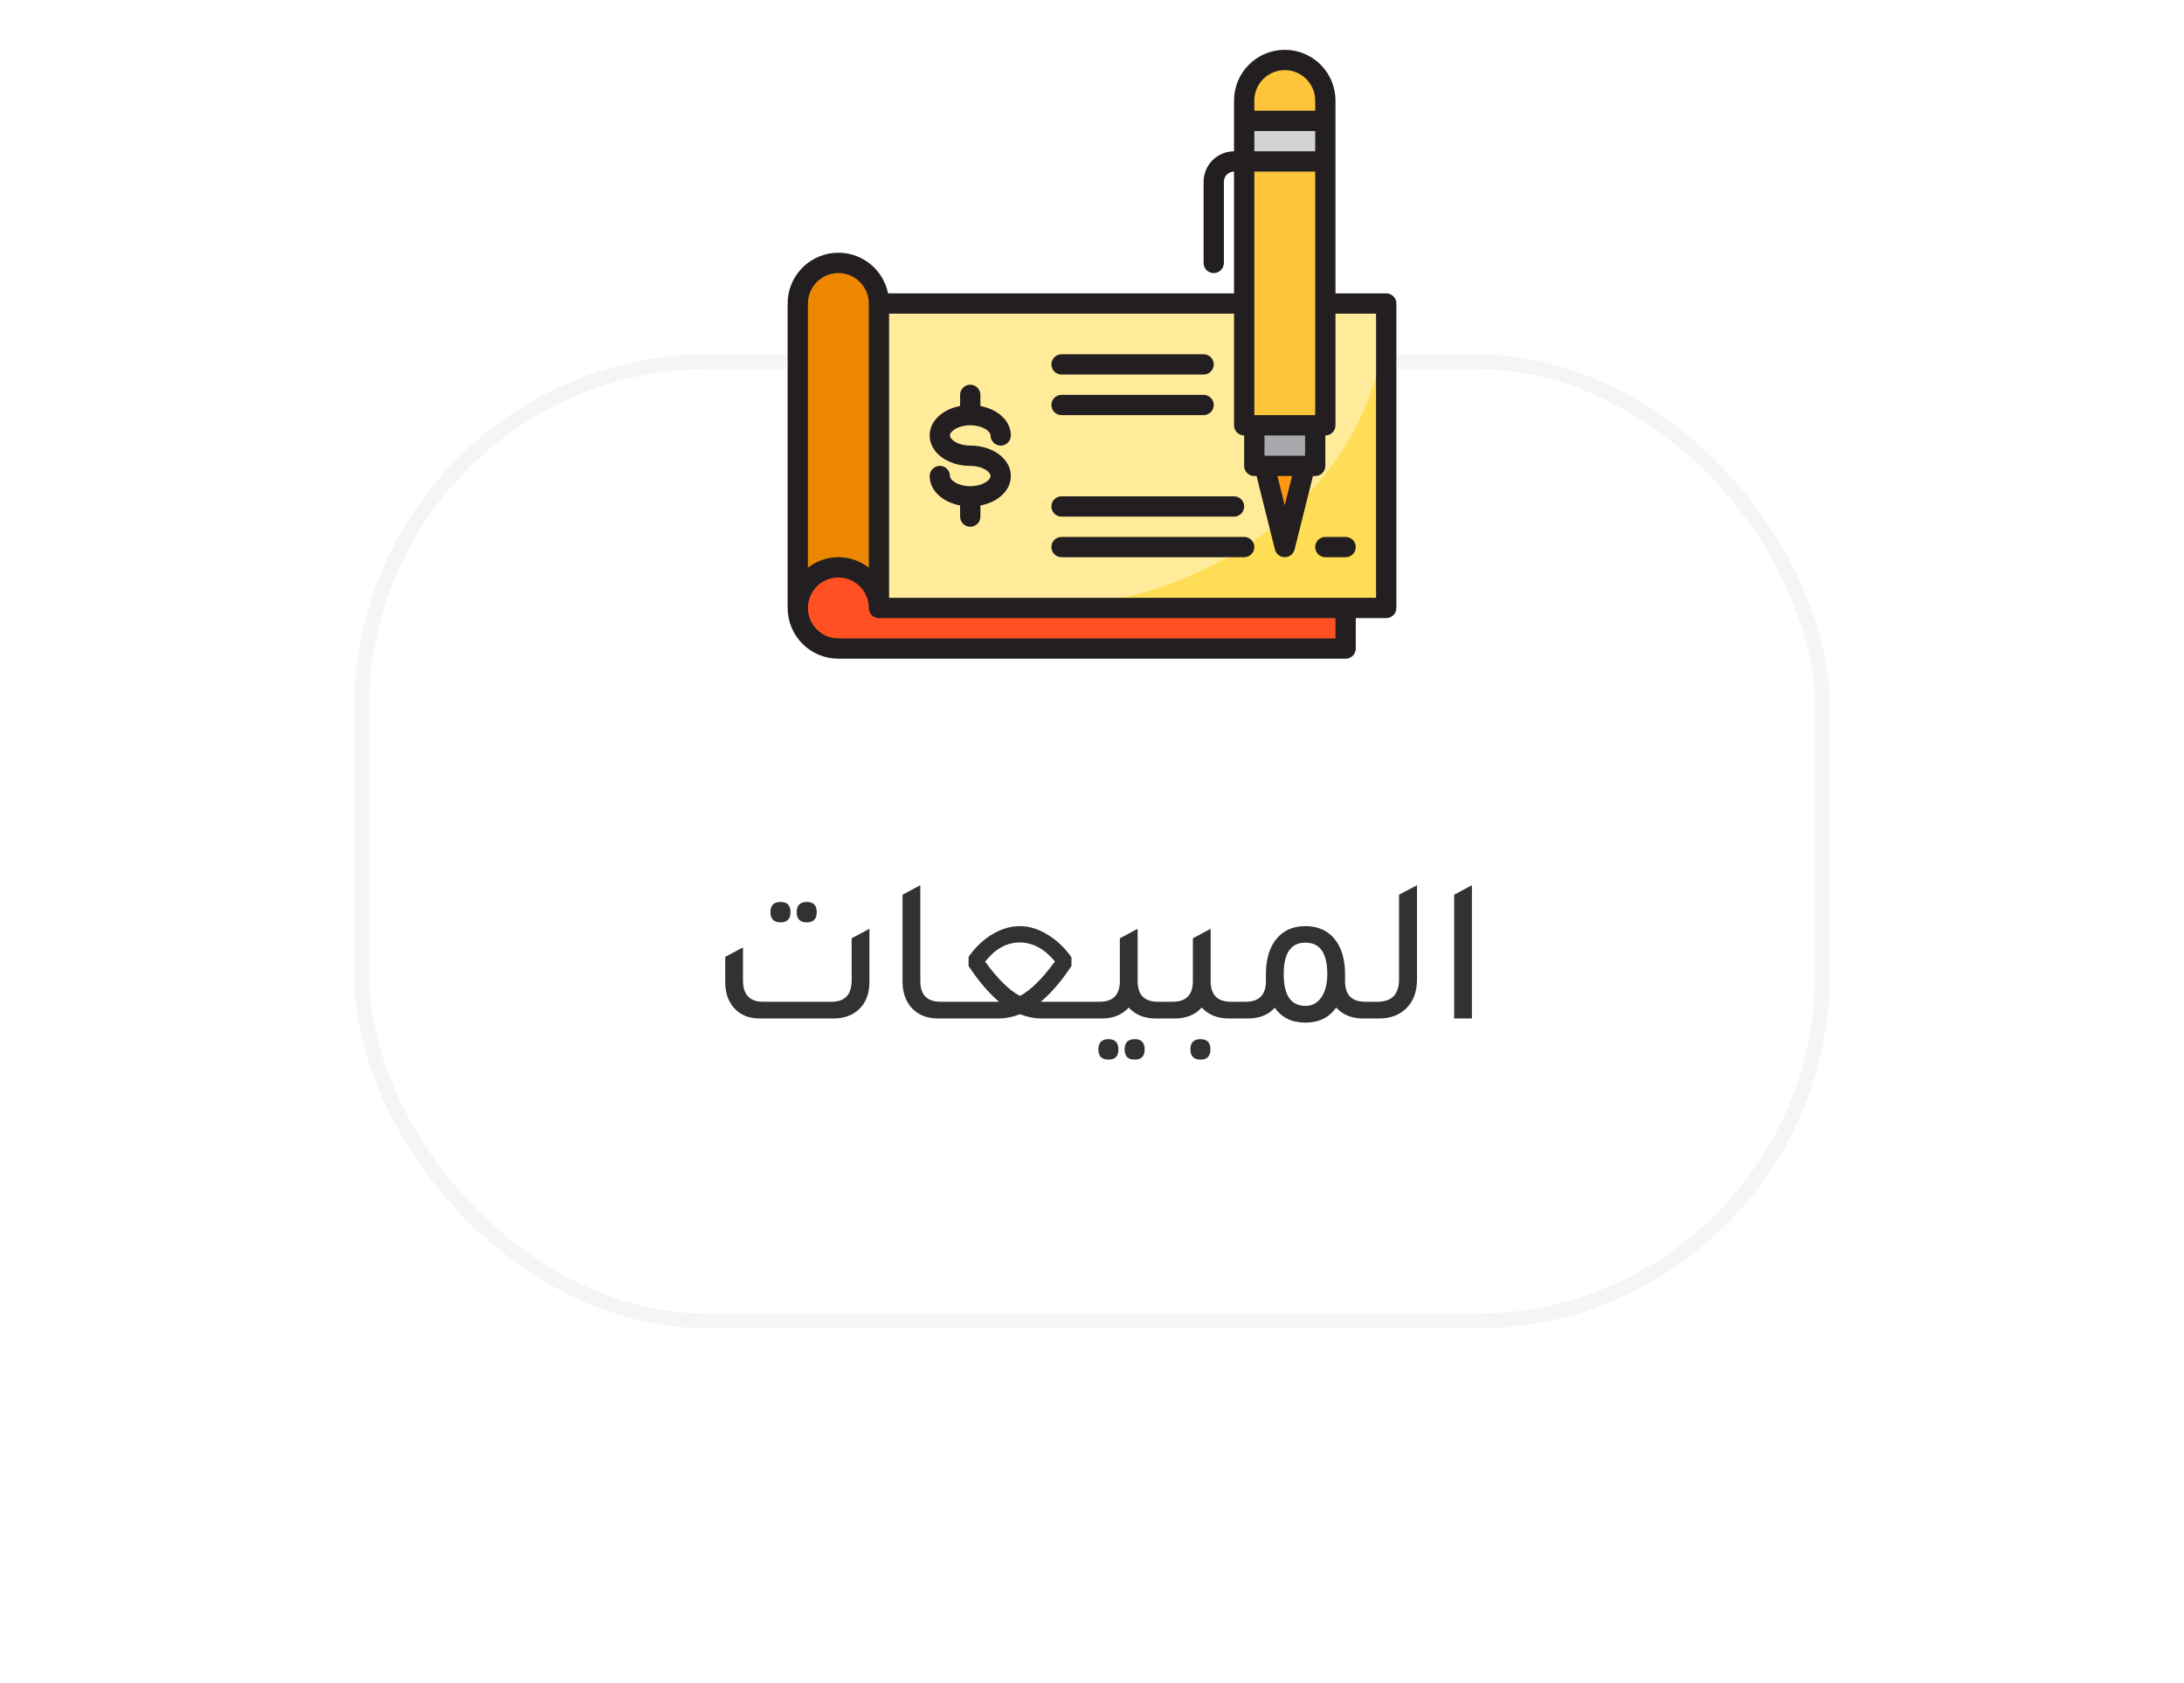 <svg width="148" height="114" viewBox="0 0 148 114" fill="none" xmlns="http://www.w3.org/2000/svg">
<g filter="url(#filter0_d_83_312)">
<rect x="24" y="24" width="100" height="66" rx="24" fill="white"/>
<rect x="24.5" y="24.5" width="99" height="65" rx="23.5" stroke="#979797" stroke-opacity="0.1"/>
</g>
<path d="M59.562 41.188C59.562 40.458 59.273 39.759 58.757 39.243C58.241 38.727 57.542 38.438 56.812 38.438C56.083 38.438 55.384 38.727 54.868 39.243C54.352 39.759 54.062 40.458 54.062 41.188V20.562C54.062 19.833 54.352 19.134 54.868 18.618C55.384 18.102 56.083 17.812 56.812 17.812C57.542 17.812 58.241 18.102 58.757 18.618C59.273 19.134 59.562 19.833 59.562 20.562V41.188Z" fill="#EE8700"/>
<path d="M56.812 38.438C56.083 38.438 55.384 38.727 54.868 39.243C54.352 39.759 54.062 40.458 54.062 41.188C54.062 41.917 54.352 42.616 54.868 43.132C55.384 43.648 56.083 43.938 56.812 43.938H91.188V41.188H59.562C59.562 40.458 59.273 39.759 58.757 39.243C58.241 38.727 57.542 38.438 56.812 38.438Z" fill="#FF5023"/>
<path d="M59.562 20.562V21.25V41.188H91.188H93.938V20.562H59.562Z" fill="#FFEB99"/>
<path d="M85 28.812H89.125H89.812V20.562V10.938H84.312V20.562V28.812H85Z" fill="#FDC53A"/>
<path d="M84.312 8.188H89.812V10.938H84.312V8.188Z" fill="#D1D3D4"/>
<path d="M89.812 6.812C89.812 6.083 89.523 5.384 89.007 4.868C88.491 4.352 87.792 4.062 87.062 4.062C86.333 4.062 85.634 4.352 85.118 4.868C84.602 5.384 84.312 6.083 84.312 6.812V8.188H89.812V6.812Z" fill="#FDC53A"/>
<path d="M85 31.562H85.688H88.438H89.125V28.812H85V31.562Z" fill="#A7A9AC"/>
<path d="M69.875 41.188H93.938V20.562C93.938 31.963 83.175 41.188 69.875 41.188Z" fill="#FFDE55"/>
<path d="M87.062 37.062L88.438 31.562H85.688L87.062 37.062Z" fill="#FF9811"/>
<path d="M93.938 19.875H90.5V6.812C90.5 5.901 90.138 5.026 89.493 4.382C88.849 3.737 87.974 3.375 87.062 3.375C86.151 3.375 85.276 3.737 84.632 4.382C83.987 5.026 83.625 5.901 83.625 6.812V10.25C83.079 10.252 82.555 10.47 82.168 10.856C81.782 11.242 81.564 11.766 81.562 12.312V17.812C81.562 17.995 81.635 18.17 81.764 18.299C81.893 18.428 82.068 18.5 82.25 18.5C82.432 18.5 82.607 18.428 82.736 18.299C82.865 18.17 82.938 17.995 82.938 17.812V12.312C82.938 12.13 83.01 11.955 83.139 11.826C83.268 11.697 83.443 11.625 83.625 11.625V19.875H60.181C60.012 19.04 59.538 18.297 58.851 17.791C58.165 17.286 57.315 17.053 56.467 17.139C55.619 17.225 54.833 17.622 54.261 18.255C53.69 18.888 53.374 19.71 53.375 20.562V41.188C53.375 42.099 53.737 42.974 54.382 43.618C55.026 44.263 55.901 44.625 56.812 44.625H91.188C91.37 44.625 91.545 44.553 91.674 44.424C91.803 44.295 91.875 44.12 91.875 43.938V41.875H93.938C94.12 41.875 94.295 41.803 94.424 41.674C94.553 41.545 94.625 41.37 94.625 41.188V20.562C94.625 20.38 94.553 20.205 94.424 20.076C94.295 19.947 94.12 19.875 93.938 19.875ZM85 6.812C85 6.265 85.217 5.741 85.604 5.354C85.991 4.967 86.516 4.75 87.062 4.75C87.609 4.75 88.134 4.967 88.521 5.354C88.908 5.741 89.125 6.265 89.125 6.812V7.5H85V6.812ZM85 8.875H89.125V10.25H85V8.875ZM85 11.625H89.125V28.125H85V11.625ZM85.688 30.875V29.5H88.438V30.875H85.688ZM87.558 32.25L87.062 34.23L86.567 32.25H87.558ZM54.75 20.562C54.75 20.015 54.967 19.491 55.354 19.104C55.741 18.717 56.266 18.5 56.812 18.5C57.359 18.5 57.884 18.717 58.271 19.104C58.658 19.491 58.875 20.015 58.875 20.562V38.458C58.285 37.999 57.56 37.75 56.812 37.75C56.065 37.75 55.34 37.999 54.75 38.458V20.562ZM90.5 43.25H56.812C56.405 43.25 56.006 43.129 55.667 42.902C55.328 42.676 55.063 42.354 54.907 41.977C54.751 41.6 54.71 41.185 54.79 40.785C54.869 40.385 55.066 40.017 55.354 39.729C55.642 39.441 56.01 39.244 56.41 39.165C56.81 39.085 57.225 39.126 57.602 39.282C57.979 39.438 58.301 39.703 58.527 40.042C58.754 40.381 58.875 40.78 58.875 41.188C58.875 41.37 58.947 41.545 59.076 41.674C59.205 41.803 59.38 41.875 59.562 41.875H90.5V43.25ZM93.25 40.5H60.25V21.25H83.625V28.812C83.625 28.995 83.697 29.17 83.826 29.299C83.955 29.428 84.13 29.5 84.312 29.5V31.562C84.312 31.745 84.385 31.92 84.514 32.049C84.643 32.178 84.818 32.25 85 32.25H85.151L86.396 37.227C86.433 37.376 86.519 37.508 86.64 37.602C86.76 37.697 86.909 37.748 87.062 37.748C87.216 37.748 87.365 37.697 87.485 37.602C87.606 37.508 87.692 37.376 87.729 37.227L88.974 32.25H89.125C89.307 32.25 89.482 32.178 89.611 32.049C89.74 31.92 89.812 31.745 89.812 31.562V29.5C89.995 29.5 90.17 29.428 90.299 29.299C90.428 29.17 90.5 28.995 90.5 28.812V21.25H93.25V40.5Z" fill="#231F20"/>
<path d="M65.75 28.812C66.589 28.812 67.125 29.22 67.125 29.5C67.125 29.682 67.197 29.857 67.326 29.986C67.455 30.115 67.63 30.188 67.812 30.188C67.995 30.188 68.17 30.115 68.299 29.986C68.428 29.857 68.5 29.682 68.5 29.5C68.5 28.523 67.634 27.732 66.438 27.506V26.75C66.438 26.568 66.365 26.393 66.236 26.264C66.107 26.135 65.932 26.062 65.75 26.062C65.568 26.062 65.393 26.135 65.264 26.264C65.135 26.393 65.062 26.568 65.062 26.75V27.506C63.866 27.731 63 28.522 63 29.5C63 30.656 64.208 31.562 65.75 31.562C66.589 31.562 67.125 31.97 67.125 32.25C67.125 32.531 66.589 32.938 65.75 32.938C64.911 32.938 64.375 32.531 64.375 32.25C64.375 32.068 64.303 31.893 64.174 31.764C64.045 31.635 63.87 31.562 63.688 31.562C63.505 31.562 63.33 31.635 63.201 31.764C63.072 31.893 63 32.068 63 32.25C63 33.227 63.866 34.018 65.062 34.244V35C65.062 35.182 65.135 35.357 65.264 35.486C65.393 35.615 65.568 35.688 65.75 35.688C65.932 35.688 66.107 35.615 66.236 35.486C66.365 35.357 66.438 35.182 66.438 35V34.244C67.634 34.019 68.5 33.228 68.5 32.25C68.5 31.094 67.292 30.188 65.75 30.188C64.911 30.188 64.375 29.78 64.375 29.5C64.375 29.22 64.911 28.812 65.75 28.812Z" fill="#231F20"/>
<path d="M71.938 25.375H81.562C81.745 25.375 81.92 25.303 82.049 25.174C82.178 25.045 82.25 24.87 82.25 24.688C82.25 24.505 82.178 24.33 82.049 24.201C81.92 24.072 81.745 24 81.562 24H71.938C71.755 24 71.58 24.072 71.451 24.201C71.322 24.33 71.25 24.505 71.25 24.688C71.25 24.87 71.322 25.045 71.451 25.174C71.58 25.303 71.755 25.375 71.938 25.375Z" fill="#231F20"/>
<path d="M71.938 28.125H81.562C81.745 28.125 81.92 28.053 82.049 27.924C82.178 27.795 82.25 27.62 82.25 27.438C82.25 27.255 82.178 27.08 82.049 26.951C81.92 26.822 81.745 26.75 81.562 26.75H71.938C71.755 26.75 71.58 26.822 71.451 26.951C71.322 27.08 71.25 27.255 71.25 27.438C71.25 27.62 71.322 27.795 71.451 27.924C71.58 28.053 71.755 28.125 71.938 28.125Z" fill="#231F20"/>
<path d="M71.938 35H83.625C83.807 35 83.982 34.928 84.111 34.799C84.24 34.67 84.312 34.495 84.312 34.312C84.312 34.13 84.24 33.955 84.111 33.826C83.982 33.697 83.807 33.625 83.625 33.625H71.938C71.755 33.625 71.58 33.697 71.451 33.826C71.322 33.955 71.25 34.13 71.25 34.312C71.25 34.495 71.322 34.67 71.451 34.799C71.58 34.928 71.755 35 71.938 35Z" fill="#231F20"/>
<path d="M84.312 36.375H71.938C71.755 36.375 71.58 36.447 71.451 36.576C71.322 36.705 71.25 36.88 71.25 37.062C71.25 37.245 71.322 37.42 71.451 37.549C71.58 37.678 71.755 37.75 71.938 37.75H84.312C84.495 37.75 84.67 37.678 84.799 37.549C84.928 37.42 85 37.245 85 37.062C85 36.88 84.928 36.705 84.799 36.576C84.67 36.447 84.495 36.375 84.312 36.375Z" fill="#231F20"/>
<path d="M89.812 36.375C89.63 36.375 89.455 36.447 89.326 36.576C89.197 36.705 89.125 36.88 89.125 37.062C89.125 37.245 89.197 37.42 89.326 37.549C89.455 37.678 89.63 37.75 89.812 37.75H91.188C91.37 37.75 91.545 37.678 91.674 37.549C91.803 37.42 91.875 37.245 91.875 37.062C91.875 36.88 91.803 36.705 91.674 36.576C91.545 36.447 91.37 36.375 91.188 36.375H89.812Z" fill="#231F20"/>
<path d="M52.897 62.49C52.439 62.49 52.211 62.257 52.211 61.79C52.211 61.333 52.439 61.104 52.897 61.104C53.345 61.104 53.569 61.333 53.569 61.79C53.569 62.257 53.345 62.49 52.897 62.49ZM54.675 62.49C54.217 62.49 53.989 62.257 53.989 61.79C53.989 61.333 54.217 61.104 54.675 61.104C55.123 61.104 55.347 61.333 55.347 61.79C55.347 62.257 55.123 62.49 54.675 62.49ZM51.483 69C50.727 69 50.134 68.748 49.705 68.244C49.331 67.805 49.145 67.231 49.145 66.522V64.828L50.349 64.184V66.41C50.349 67.381 50.801 67.866 51.707 67.866H56.355C57.26 67.866 57.713 67.381 57.713 66.41V63.568L58.917 62.924V66.522C58.917 67.334 58.669 67.964 58.175 68.412C57.736 68.804 57.171 69 56.481 69H51.483ZM63.598 69C62.786 69 62.161 68.739 61.722 68.216C61.349 67.768 61.162 67.199 61.162 66.508V60.614L62.366 59.97V66.466C62.366 67.399 62.824 67.866 63.738 67.866H64.662V69H63.598ZM70.732 67.866H74.428V69H70.62C70.116 69 69.617 68.902 69.122 68.706C68.628 68.902 68.124 69 67.61 69H63.816V67.866H67.512H67.708C67.036 67.315 66.346 66.508 65.636 65.444V64.828C66.084 64.184 66.616 63.675 67.232 63.302C67.858 62.929 68.483 62.742 69.108 62.742C69.734 62.742 70.359 62.933 70.984 63.316C71.61 63.689 72.151 64.203 72.608 64.856V65.444C71.899 66.508 71.204 67.315 70.522 67.866H70.732ZM66.756 65.15C67.615 66.326 68.404 67.101 69.122 67.474C69.841 67.091 70.63 66.312 71.488 65.136C70.788 64.287 69.995 63.857 69.108 63.848C68.222 63.848 67.438 64.282 66.756 65.15ZM78.464 67.866H79.388V69H78.324C77.549 69 76.938 68.753 76.49 68.258C76.042 68.753 75.43 69 74.656 69H73.592V67.866H74.516C75.43 67.866 75.888 67.399 75.888 66.466V63.568L77.092 62.924V66.466C77.092 67.399 77.549 67.866 78.464 67.866ZM75.118 70.4C75.566 70.4 75.79 70.633 75.79 71.1C75.79 71.557 75.566 71.786 75.118 71.786C74.66 71.786 74.432 71.557 74.432 71.1C74.432 70.633 74.66 70.4 75.118 70.4ZM76.896 70.4C77.344 70.4 77.568 70.633 77.568 71.1C77.568 71.557 77.344 71.786 76.896 71.786C76.438 71.786 76.21 71.557 76.21 71.1C76.21 70.633 76.438 70.4 76.896 70.4ZM83.413 67.866H84.337V69H83.273C82.498 69 81.887 68.753 81.439 68.258C80.991 68.753 80.38 69 79.605 69H78.541V67.866H79.465C80.38 67.866 80.837 67.399 80.837 66.466V63.568L82.041 62.924V66.466C82.041 67.399 82.498 67.866 83.413 67.866ZM81.355 70.4C81.803 70.4 82.027 70.629 82.027 71.086C82.027 71.553 81.803 71.786 81.355 71.786C80.898 71.786 80.669 71.553 80.669 71.086C80.669 70.629 80.898 70.4 81.355 70.4ZM92.506 67.866H93.444V69H92.38C91.606 69 90.994 68.753 90.546 68.258C90.07 68.939 89.375 69.28 88.46 69.28C87.546 69.28 86.855 68.944 86.388 68.272C85.95 68.757 85.338 69 84.554 69H83.49V67.866H84.414C85.329 67.866 85.786 67.399 85.786 66.466V66.004C85.786 64.921 86.052 64.091 86.584 63.512C87.051 62.999 87.676 62.742 88.46 62.742C89.356 62.742 90.047 63.073 90.532 63.736C90.943 64.305 91.148 65.061 91.148 66.004V66.466C91.148 67.399 91.601 67.866 92.506 67.866ZM88.46 68.146C88.918 68.146 89.277 67.955 89.538 67.572C89.809 67.189 89.944 66.662 89.944 65.99C89.944 64.571 89.45 63.862 88.46 63.862C87.48 63.862 86.99 64.571 86.99 65.99C86.99 67.427 87.48 68.146 88.46 68.146ZM92.609 69V67.866H93.351C94.322 67.866 94.807 67.357 94.807 66.34V60.614L96.025 59.97V66.354C96.025 67.185 95.778 67.843 95.283 68.328C94.817 68.776 94.205 69 93.449 69H92.609ZM98.541 69V60.614L99.745 59.97V69H98.541Z" fill="#323232"/>
<defs>
<filter id="filter0_d_83_312" x="0" y="0" width="148" height="114" filterUnits="userSpaceOnUse" color-interpolation-filters="sRGB">
<feFlood flood-opacity="0" result="BackgroundImageFix"/>
<feColorMatrix in="SourceAlpha" type="matrix" values="0 0 0 0 0 0 0 0 0 0 0 0 0 0 0 0 0 0 127 0" result="hardAlpha"/>
<feOffset/>
<feGaussianBlur stdDeviation="12"/>
<feComposite in2="hardAlpha" operator="out"/>
<feColorMatrix type="matrix" values="0 0 0 0 0 0 0 0 0 0 0 0 0 0 0 0 0 0 0.05 0"/>
<feBlend mode="normal" in2="BackgroundImageFix" result="effect1_dropShadow_83_312"/>
<feBlend mode="normal" in="SourceGraphic" in2="effect1_dropShadow_83_312" result="shape"/>
</filter>
</defs>
</svg>
